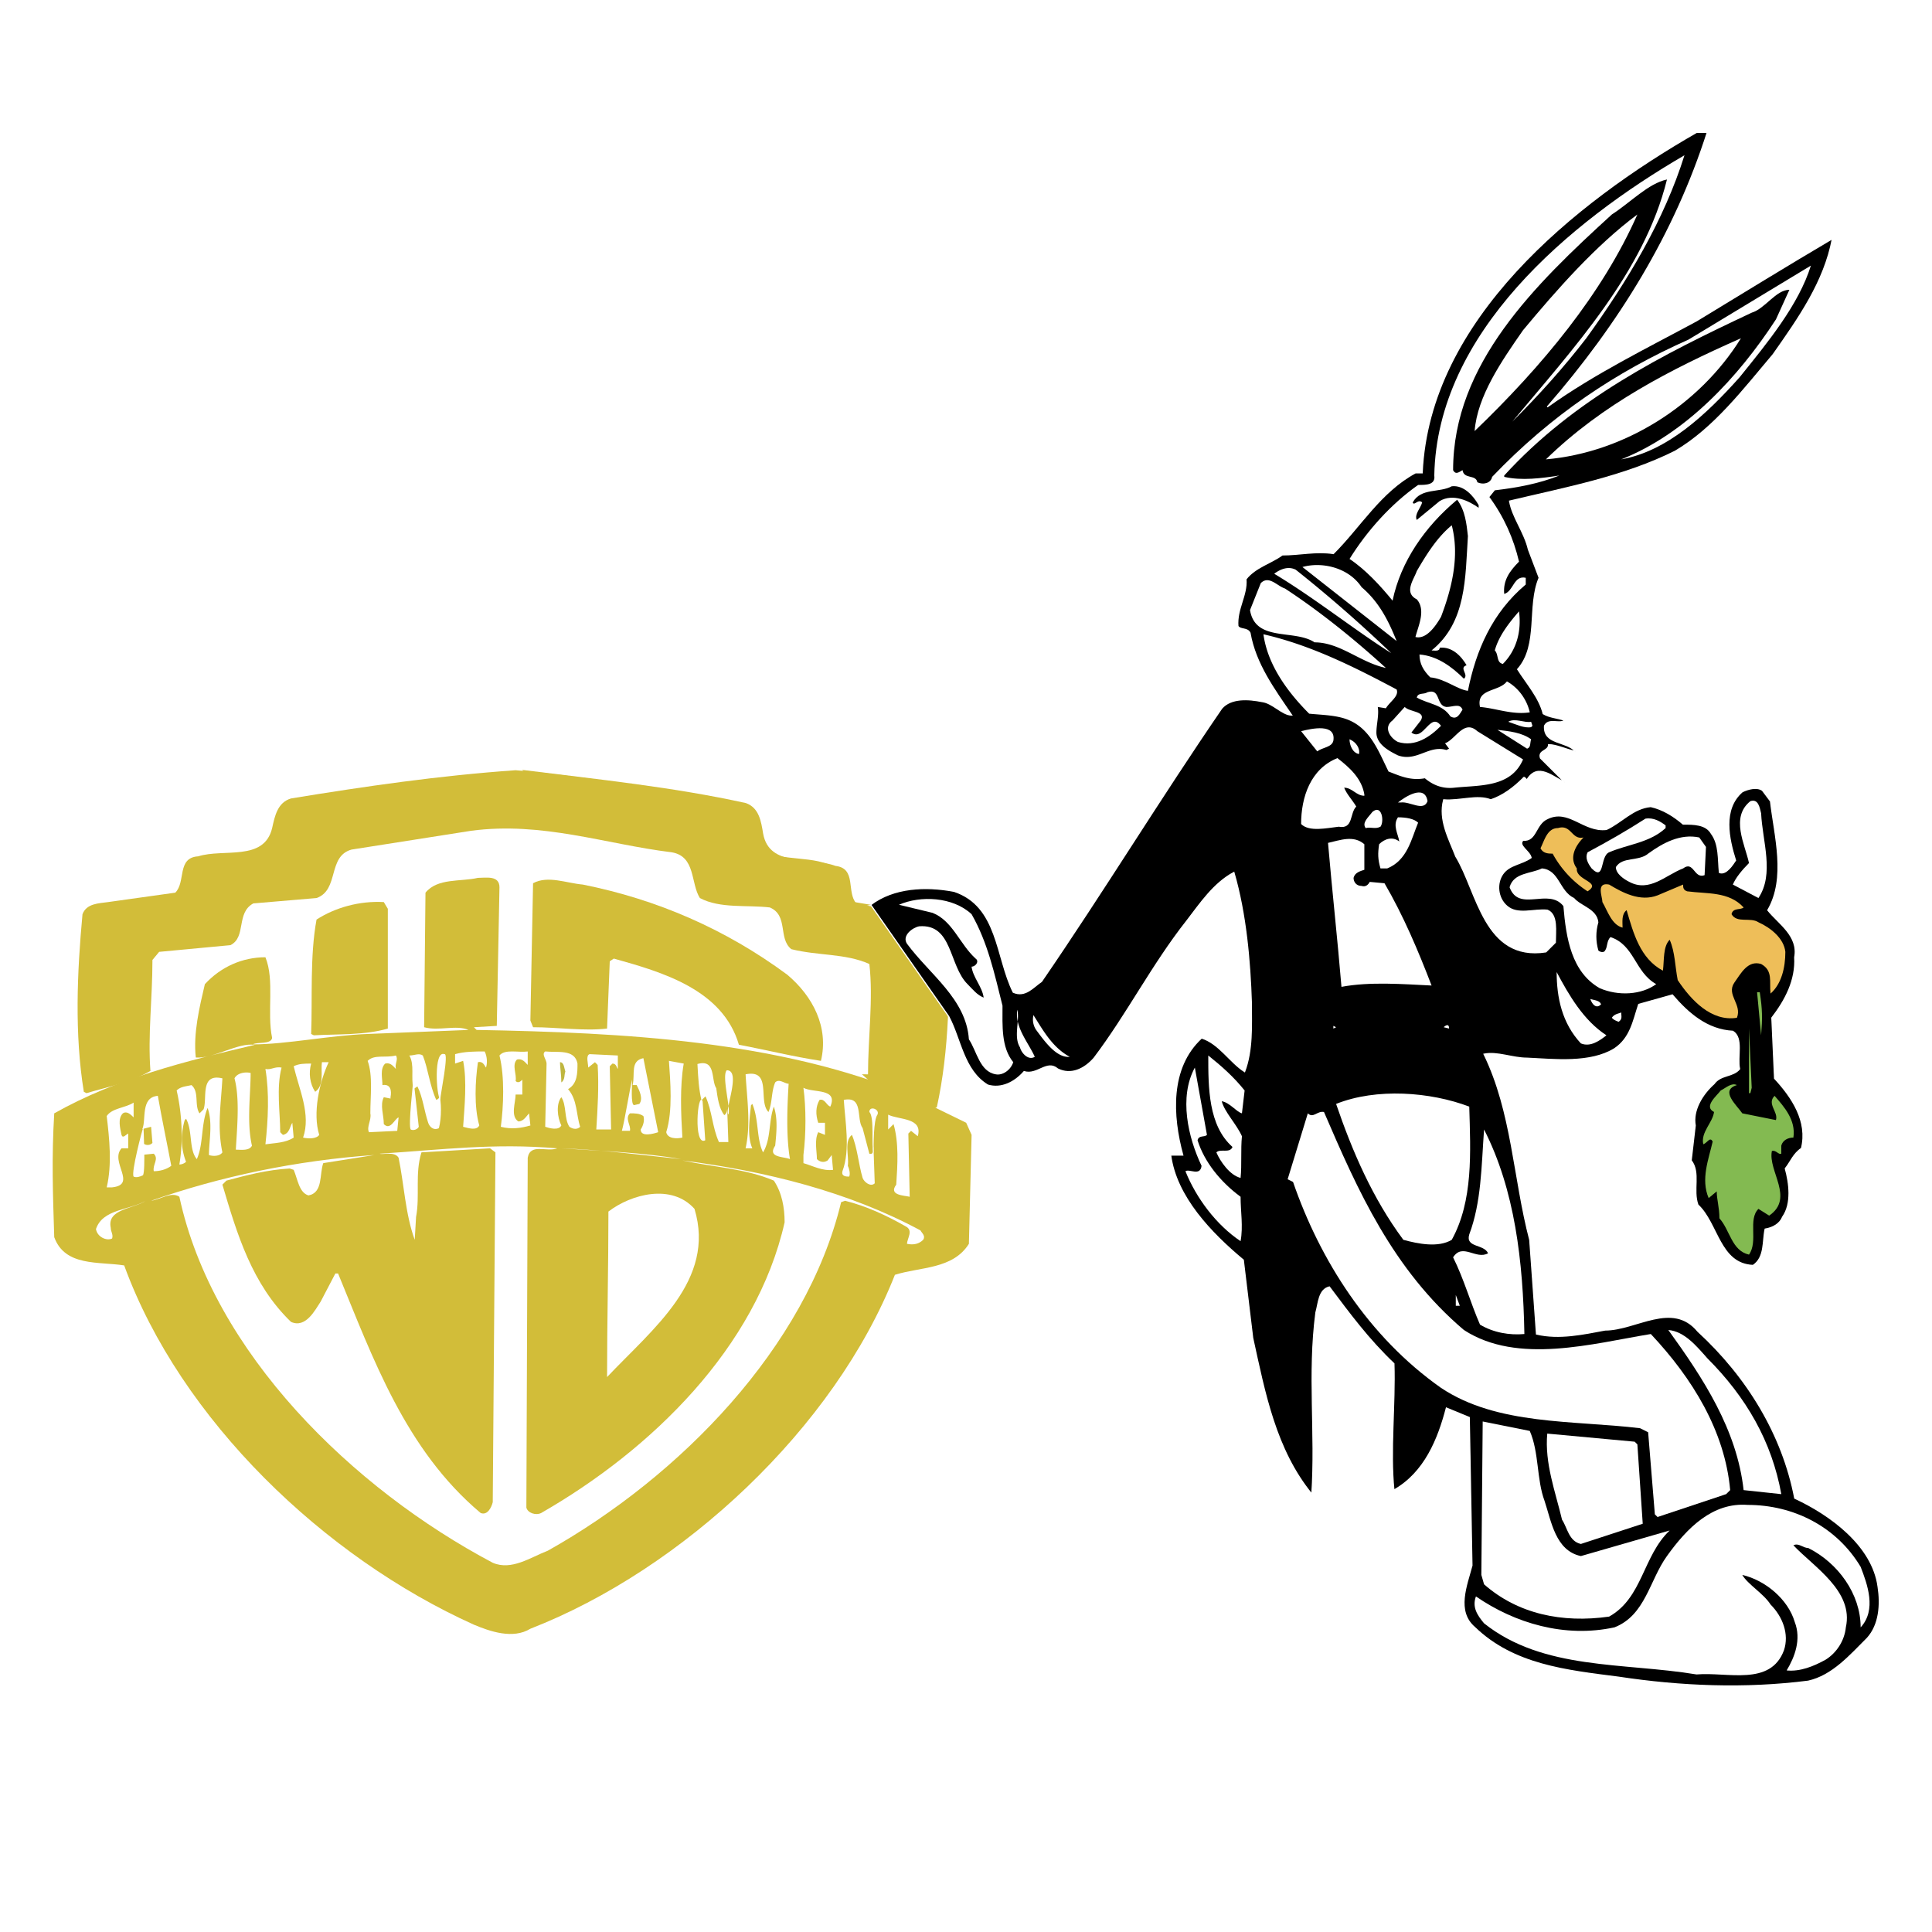 <svg xmlns="http://www.w3.org/2000/svg" width="2500" height="2500" viewBox="0 0 192.756 192.756"><g fill-rule="evenodd" clip-rule="evenodd"><path fill="#fff" d="M0 0h192.756v192.756H0V0z"/><path d="M86.949 108.033c2.08 1.324 3.936 1.727 6.244 2.559l.275-.121c1.254-5.713 1.32-11.893 1.098-17.688-.344-1.094-1.55-1.159-2.481-1.344l-6.649-1.305c-1.012-1.128.055-3.493-2.08-3.744-2.501-.94-6.597.181-7.217-3.214-.203-1.222-.397-2.577-1.717-3.052-7.304-1.61-14.733-2.362-22.341-3.314l34.868 31.223z" fill="#d2bd39"/><path d="M15.008 106.85c-2.147 1.209-4.025 1.51-6.373 2.215l-.271-.135c-.938-5.771-.671-11.947-.133-17.72.404-1.076 1.609-1.076 2.549-1.209l6.71-.94c1.073-1.074.135-3.491 2.281-3.624 2.55-.806 6.575.536 7.38-2.818.268-1.209.537-2.552 1.878-2.956 7.382-1.208 14.76-2.282 22.412-2.818 7.647.671 15.028 2.012 22.41 3.491 2.148 1.074.672 3.894 2.952 4.831 2.417.806 5.503.135 7.247 2.015.403.941-.132 2.552 1.207 2.82l1.613.269-71.862 16.579z" fill="#d2bd39"/><path d="M86.871 90.269c2.28-1.745 5.501-1.879 8.32-1.342 4.426 1.477 4.159 6.578 5.903 10.069 1.207.535 2.014-.539 2.818-1.074 6.174-8.995 11.811-18.26 17.982-27.254.939-1.074 2.684-.938 4.027-.671 1.07.135 2.012 1.344 2.951 1.344-1.744-2.552-3.625-5.103-4.16-8.191-.268-.536-.939-.27-1.207-.672-.135-1.743.939-3.087.805-4.699.938-1.207 2.549-1.609 3.623-2.416 1.744 0 3.355-.402 5.098-.134 2.688-2.684 4.699-6.175 8.188-8.054h.67c.672-15.305 15.166-26.984 27.377-33.967h1.074c-3.221 10.068-8.725 19.065-15.969 27.389 4.697-3.357 9.93-5.908 14.895-8.592 4.428-2.687 8.99-5.505 13.553-8.19-.803 4.297-3.355 7.919-5.904 11.545-2.953 3.491-5.902 7.385-9.795 9.666-5.102 2.552-10.869 3.626-16.508 4.968.27 1.609 1.477 3.088 1.881 4.833l1.072 2.821c-1.207 2.82 0 6.712-2.148 9.128.941 1.479 2.148 2.82 2.551 4.432.672.402 1.477.402 2.148.669-.537.403-1.611-.267-2.016.54-.133 1.879 2.15 1.477 3.088 2.548-.803-.133-1.879-.669-2.684-.669 0 .669-1.074.536-.807 1.344l2.418 2.414c-1.209-.536-2.686-2.013-3.758-.268-.135 0-.27-.403-.402-.133-.941.938-2.014 1.744-3.221 2.147-1.342-.538-3.088.135-4.697 0-.537 2.015.537 3.894 1.207 5.639 2.148 3.491 2.82 10.474 8.992 9.531l.939-.937c0-1.077.268-2.82-.805-3.223-1.344-.137-2.955.536-4.027-.403-.941-.806-1.072-2.282-.402-3.223s1.879-.941 2.818-1.612c-.135-.671-1.344-1.208-.805-1.743 1.342.131 1.207-1.611 2.416-2.149 2.146-1.074 3.619 1.342 5.904 1.074 1.477-.673 2.684-2.148 4.428-2.283 1.207.27 2.281.94 3.221 1.747 1.074 0 2.281 0 2.82.939.803 1.075.668 2.55.803 3.892.67.27 1.342-.806 1.609-1.208-.67-2.146-1.342-5.1.672-6.846.537-.269 1.477-.538 2.014-.135l.805 1.076c.404 3.489 1.609 7.651-.27 10.875 1.076 1.341 3.086 2.548 2.686 4.698.135 2.282-.939 4.298-2.281 6.04l.27 6.043c1.744 1.879 3.354 4.297 2.684 6.982-.807.535-1.074 1.34-1.611 2.012.402 1.477.672 3.492-.268 4.834-.27.672-.941 1.074-1.746 1.209-.268 1.207 0 2.82-1.207 3.625-3.355-.137-3.49-4.162-5.502-6.043-.537-1.477.268-3.221-.672-4.43l.404-3.49c-.27-1.479.67-3.088 1.879-4.164.67-.938 1.877-.668 2.547-1.475-.268-1.211.402-3.088-.67-3.758-2.549-.135-4.426-1.748-6.037-3.627l-3.357.941c-.535 1.611-.805 3.355-2.416 4.428-2.412 1.48-5.902 1.078-8.721.941-1.477 0-2.955-.67-4.293-.402 2.816 5.771 2.949 12.35 4.561 18.525l.672 9.398c2.281.537 4.693 0 6.844-.402 3.086 0 6.711-2.953 9.26.135 4.965 4.562 8.455 10.336 9.662 16.646 3.488 1.613 7.783 4.699 8.32 8.863.268 1.742.135 3.758-1.074 5.1-1.746 1.746-3.49 3.76-5.904 4.295-6.309.807-12.748.537-18.924-.4-5.23-.672-10.467-1.211-14.357-4.969-1.879-1.611-.805-4.16-.268-6.176l-.268-14.768-2.281-.941c-.807 3.088-2.148 6.445-5.236 8.189-.402-3.893.135-8.592 0-12.619-2.547-2.416-4.428-4.969-6.441-7.652-1.072.27-1.072 1.611-1.34 2.553-.807 6.176 0 11.947-.404 18.121-3.623-4.428-4.697-10.068-5.904-15.572l-.938-7.787c-3.223-2.684-6.709-6.311-7.248-10.473h1.207c-1.07-3.891-1.342-8.727 1.879-11.678 1.746.539 2.818 2.416 4.295 3.355.805-2.146.672-4.564.672-6.846-.135-4.161-.537-8.861-1.744-13.024-2.014 1.076-3.355 3.088-4.697 4.834-3.488 4.432-5.906 9.262-9.258 13.694-.943 1.074-2.281 1.744-3.625 1.074-1.074-.938-2.014.67-3.355.268-.939 1.074-2.281 1.746-3.623 1.342-2.416-1.477-2.683-4.562-3.893-6.844l-7.784-11.147z" stroke="#fff" stroke-width=".117" stroke-miterlimit="2.613"/><path d="M86.601 107.186c0-3.625.538-7.52.135-11.008-2.417-1.076-5.101-.806-7.785-1.479-1.341-1.073-.268-3.356-2.146-4.163-2.28-.268-4.964.133-6.977-.938-.941-1.477-.403-4.162-2.817-4.565-6.577-.804-12.886-3.088-19.998-2.147L35.07 84.763c-2.417.673-1.206 4.029-3.488 4.835l-6.309.536c-1.746.941-.67 3.358-2.28 4.164l-7.114.669-.67.808c0 3.892-.469 7.45-.201 11.075l71.593.336zM158.262 33.748c-2.281 2.955-4.697 5.641-7.381 8.324 6.039-7.25 13.15-14.901 15.432-24.164-1.877.403-3.623 2.283-5.5 3.491-7.65 6.98-15.836 14.902-15.836 25.506.268.537.67.135.939 0 .135.94 1.34.402 1.477 1.208.537.27 1.342.135 1.477-.536 5.904-6.176 12.346-10.474 19.594-13.695l12.209-7.383c-1.209 3.892-4.295 7.653-7.113 11.142-3.354 3.759-7.246 7.383-11.807 8.189 6.439-2.548 11.676-8.189 15.432-13.961l1.342-2.955c-1.342 0-2.416 1.879-3.758 2.282-8.857 4.163-17.713 8.594-24.693 16.245v.135c1.746.403 3.758.133 5.504-.135-2.014.806-4.162 1.209-6.441 1.477l-.539.671c1.477 2.012 2.416 4.162 2.953 6.444-.939.941-1.609 1.88-1.477 3.224.939-.27.939-1.882 2.148-1.611v.67c-3.354 2.82-4.967 6.578-5.77 10.607-1.074-.135-2.281-1.209-3.758-1.344-.67-.671-1.074-1.342-1.074-2.281 1.744.133 3.221 1.207 4.43 2.416.537-.403-.539-1.074.268-1.344-.537-.939-1.477-1.879-2.684-1.745 0 .403-.537.268-.807.268 3.49-2.818 3.357-7.248 3.625-11.412-.135-1.205-.268-2.549-1.074-3.624-3.221 2.687-5.635 6.176-6.443 10.07-1.205-1.477-2.682-3.088-4.293-4.162 1.746-2.818 4.162-5.503 6.844-7.383.807 0 1.744 0 1.611-.941.268-14.232 13.42-25.24 24.961-31.952-2.015 6.443-5.638 12.487-9.798 18.259z" fill="#fff"/><path d="M147.123 43.01c.27-3.489 2.684-6.98 4.832-10.066 3.354-4.029 7.246-8.459 11.406-11.545-3.49 7.919-9.529 15.169-16.238 21.611zM154.236 45.831c5.635-5.506 12.48-8.995 19.457-12.083-4.158 6.714-11.675 11.412-19.457 12.083zM150.211 42.607l-.674.806.674-.806z" fill="#fff"/><path d="M147.525 50.396v.268c-.938-.67-2.549-1.475-3.891-.67l-2.283 1.881c-.268-.538.404-1.211.537-1.747-.402-.403-.805.403-.939 0 .807-1.477 2.686-.939 3.893-1.612 1.209-.133 2.148.941 2.683 1.88z"/><path d="M143.77 61.54c-.539.938-1.477 2.282-2.551 2.013.268-1.075 1.074-2.683.133-3.759-1.34-.671-.268-2.015 0-2.818.941-1.612 2.014-3.358 3.49-4.567.804 3.088 0 6.31-1.072 9.131zM139.34 63.957l-9.395-7.385c1.881-.538 4.564 0 5.906 2.013 1.745 1.478 2.684 3.358 3.489 5.372zM129.275 56.84a135.56 135.56 0 0 1 9.529 8.324c-3.625-2.285-7.65-5.505-11.676-7.921.538-.403 1.341-.806 2.147-.403zM138.268 66.64c-2.549-.536-4.562-2.552-7.113-2.552-2.016-1.342-5.906 0-6.441-3.219l1.074-2.688c.805-.806 1.609.27 2.416.538 3.487 2.281 6.976 5.103 10.064 7.921zM151.551 61c.27 2.016-.268 3.894-1.609 5.238-.67-.133-.404-.939-.805-1.344.4-1.477 1.474-2.818 2.414-3.894zM139.34 68.788c.27.672-.672 1.208-1.072 1.879l-.807-.133c.135.806-.137 1.743-.137 2.549 0 1.21 1.344 1.879 2.148 2.282 1.879.672 3.088-1.072 4.834-.536l.268-.133-.402-.538c1.072-.401 1.879-2.416 3.221-1.207l4.562 2.817c-1.209 2.82-4.295 2.552-6.846 2.82-1.205.135-2.146-.268-2.951-.938-1.477.268-2.549-.27-3.623-.673-.939-1.878-1.744-4.16-3.893-5.103-1.207-.534-2.684-.534-4.025-.669-2.281-2.282-4.162-4.968-4.564-7.923 4.699 1.076 8.992 3.223 13.287 5.506zM152.625 71.07c-1.744.27-3.354-.403-4.965-.536-.404-1.88 1.877-1.477 2.684-2.552 1.207.673 2.013 1.88 2.281 3.088z" fill="#fff"/><path d="M144.307 70.535c.67 0 1.34-.403 1.609.268-.27.403-.537 1.072-1.209.671-.803-1.208-2.146-1.208-3.355-1.879.135-.536.674-.268 1.074-.536 1.344-.404.804 1.34 1.881 1.476zM141.756 71.875l-.939 1.209c1.209.94 1.879-2.146 2.953-.669-1.074 1.074-2.551 2.146-4.297 1.61-.805-.403-1.473-1.475-.537-2.149l1.211-1.34c.535.534 2.146.402 1.609 1.339zM152.895 72.414l-.135.135c-.672.131-1.477-.271-2.281-.538.67-.403 1.609.135 2.281 0l.135.403zM133.031 73.891c-.133.668-1.072.668-1.609 1.071l-1.609-2.011c1.072-.271 3.49-.805 3.218.94zM152.76 73.757c-.135.401 0 .802-.402.939l-2.955-1.88c1.208.136 2.417.267 3.357.941zM135.582 75.232c-.67-.133-.939-.939-.939-1.475.671.267 1.076.94.939 1.475zM136.121 79.259v.135c-.807 0-1.209-.806-2.014-.806.268.671.805 1.209 1.207 1.88-.672.673-.27 2.283-1.746 2.013-1.207.137-2.951.538-3.756-.266 0-2.685.939-5.506 3.623-6.578 1.208.937 2.417 2.013 2.686 3.622zM142.426 79.932c-.4 1.074-1.744 0-2.682.133h-.271c.673-.535 2.685-1.879 2.953-.133zM175.707 81.141c.135 2.816 1.344 6.04-.268 8.457l-2.551-1.344c.268-.671.939-1.477 1.609-2.147-.402-1.878-1.877-4.563.137-6.175.805-.27.938.671 1.073 1.209zM137.73 82.481c-.537.27-.939 0-1.477.137-.402-.54.27-1.074.668-1.611.942-.807 1.21.938.809 1.474zM141.486 82.078c-.67 1.613-1.072 3.759-3.084 4.565h-.672c-.27-.939-.27-1.477-.135-2.414.535-.538 1.34-.808 2.014-.271-.137-.804-.674-1.61-.137-2.414.807 0 1.612.133 2.014.534zM166.178 82.348v.27c-1.607 1.477-3.756 1.611-5.635 2.415-.939.403-.402 2.953-1.744 1.61-.404-.536-.67-1.074-.404-1.61 2.016-1.075 3.893-2.147 5.771-3.356.807-.133 1.477.268 2.012.671z" fill="#fff"/><path d="M157.99 83.554c-.803.806-1.473 2.015-.668 3.089-.135 1.208 2.549 1.343 1.072 2.284a10.4 10.4 0 0 1-3.488-3.761c-.402 0-.939 0-1.209-.536.402-.804.674-2.013 1.746-2.013 1.344-.402 1.344 1.209 2.547.937z" fill="#eebe59"/><path d="M170.205 84.497l-.137 2.818c-1.07.403-1.07-1.478-2.145-.672-1.746.672-3.354 2.417-5.367 1.343-.539-.268-1.342-.805-1.342-1.476.668-1.074 2.279-.538 3.221-1.344 1.475-1.072 3.221-2.012 5.1-1.612l.67.943zM136.121 86.778c-.402.135-.941.268-1.076.806 0 .402.27.806.807.806.402.134.672-.135.805-.404l1.475.136c1.881 3.221 3.355 6.712 4.697 10.203-2.816-.135-6.172-.402-8.99.133-.402-4.831-.939-9.665-1.342-14.363 1.209-.268 2.549-.806 3.625.135v2.548h-.001zM157.055 89.598c.67.806 2.279 1.072 2.416 2.417-.27.938-.27 1.88 0 2.818.133.133.535.269.67 0 .27-.402.135-.938.537-1.341 2.414.806 2.414 3.49 4.562 4.697-1.477 1.074-3.76 1.209-5.637.404-2.816-1.611-3.354-4.967-3.623-8.19-1.477-1.88-4.43.671-5.369-1.88.402-1.478 2.148-1.343 3.221-1.881 1.746.136 1.746 2.285 3.223 2.956z" fill="#fff"/><path d="M49.832 88.524l-.268 13.828-2.281.135.268.27c14.762.268 30.06 1.072 43.076 6.443l5.769 2.818.54 1.209-.269 10.873c-1.611 2.551-4.833 2.285-7.382 3.088-6.039 15.307-21.204 29.404-36.369 35.311-1.744 1.072-4.025.268-5.634-.402-14.896-6.713-29.255-20.408-34.893-35.846-2.549-.402-5.904.135-6.978-2.82-.135-4.297-.268-7.922 0-12.352 6.172-3.49 13.151-5.221 19.996-6.83-1.611-.27-4.126 1.395-5.872 1.26-.268-2.418.37-5.035.904-7.318 1.613-1.746 3.76-2.685 6.041-2.685.938 2.282.133 5.505.671 8.056-.135.67-1.526.369-1.93.637 3.356 0 7.699-.904 11.458-1.039l10.064-.402c-1.208-.537-2.954.135-4.428-.27l.135-13.426c1.208-1.477 3.488-1.074 5.231-1.477.808-.002 2.151-.27 2.151.939z" fill="#d2bd39"/><path d="M78.548 97.248c2.551 2.15 4.162 5.238 3.357 8.594-2.684-.404-5.371-1.072-8.186-1.611-1.611-5.504-7.65-7.248-12.48-8.593l-.403.272-.27 6.709c-2.281.271-4.965-.133-7.382-.133l-.268-.67.268-13.695c1.478-.806 3.357 0 4.968.133 7.382 1.479 14.224 4.432 20.396 8.994z" fill="#d2bd39"/><path d="M168.328 88.927c2.012.268 4.158 0 5.633 1.609-.268.271-1.072 0-1.205.673.535.938 1.879.269 2.684.806 1.207.536 2.549 1.611 2.684 2.952 0 1.611-.402 3.223-1.477 4.162-.135-1.207.268-2.283-.939-2.951-1.342-.403-2.014.941-2.684 1.877-.807 1.209.805 2.15.268 3.49-2.547.404-4.562-1.742-5.906-3.758-.266-1.344-.266-2.82-.803-4.027-.672.671-.537 2.014-.672 3.085-2.281-1.208-2.951-3.756-3.623-6.039-.535.402-.404 1.208-.404 1.744-1.07-.268-1.473-1.612-2.012-2.551 0-.538-.67-2.015.672-1.746 1.34.806 3.086 1.746 4.832 1.076l2.549-1.076c-.001.271-.001.539.403.674z" fill="#eebe59"/><path d="M96.935 91.209c1.61 2.82 2.28 5.91 3.084 9.128 0 2.014-.133 4.162 1.074 5.639-.268.805-1.074 1.342-1.744 1.209-1.611-.27-1.877-2.281-2.682-3.49-.272-4.029-3.893-6.447-6.174-9.533-.538-.808.536-1.611 1.208-1.744 3.354-.271 2.95 3.894 4.831 5.771.536.537.94 1.074 1.608 1.342-.135-1.074-1.072-2.012-1.206-3.088.401 0 .803-.534.401-.806-1.609-1.475-2.28-3.757-4.293-4.562l-3.354-.806c2.146-.939 5.368-.806 7.247.94z" fill="#fff"/><path d="M38.694 90.67v11.949c-2.282.674-4.966.539-7.384.674l-.266-.135c.135-3.492-.137-7.787.538-11.413 1.877-1.209 4.293-1.879 6.709-1.745l.403.67z" fill="#d2bd39"/><path d="M137.863 92.015c-.133.403-.133.804-.67.804-.271.133-.537-.133-.67-.401-.269-.805 1.073-1.479 1.34-.403zM138.268 96.578c-.137.404-.137.941-.537.941-.406 0-.809-.271-.939-.537 0-.404.131-.805.533-.941.405-.131.806.271.943.537zM160.275 103.293c-.672.535-1.609 1.207-2.551.807-1.879-2.016-2.416-4.568-2.416-7.117 1.21 2.281 2.682 4.833 4.967 6.31z" fill="#fff"/><path d="M175.572 98.996c.27 1.744.27 2.549.135 4.297l-.402-4.297h.267z" fill="#83ba51"/><path d="M159.736 100.205c-.535.535-.938-.135-1.07-.539.402.137.938.137 1.07.539zM103.242 105.438c-.67.404-1.344-.402-1.477-.938-.672-1.074 0-2.684-.27-3.76-.266 1.746 1.077 3.223 1.747 4.698zM161.752 101.01c0 .404.131.672-.271.939-.266-.133-.402-.133-.668-.404.265-.402.667-.402.939-.535zM106.729 105.438c-1.342.137-2.549-1.609-3.352-2.682a1.872 1.872 0 0 1-.27-1.479c.94 1.479 1.879 3.223 3.622 4.161zM144.574 102.619l-.537-.133s.537-.537.537.133zM133.031 102.619v-.267l.272.134-.272.133z" fill="#fff"/><path fill="#83ba51" d="M174.635 109.064h-.137v-6.445l.27 5.908-.133.537z"/><path d="M48.356 104.904c.268.533.268 1.209.133 1.607-.133-.133-.268-.67-.806-.535-.268 1.879-.4 4.43.135 6.311-.268.537-1.074.268-1.611.133.135-2.014.402-4.564 0-6.578l-.804.271v-.941c.939-.268 2.013-.268 2.953-.268zM52.651 106.246c-.27-.27-.538-.672-1.075-.535-.536.535 0 1.475-.133 2.145.268.268.536 0 .67-.135v1.479h-.67c0 .807-.538 2.148.268 2.686.537 0 .806-.537 1.074-.807l.132 1.209c-.938.268-1.876.402-2.95.133.268-2.014.402-4.965-.135-7.113.537-.674 1.878-.271 2.819-.402v1.34zM57.615 106.113c0 .938 0 2.01-.94 2.549.94 1.072.805 2.549 1.208 3.758-.268.27-.671.27-1.073 0-.536-.805-.268-2.146-.805-2.953-.538.672-.403 2.014 0 2.82-.266.537-1.207.268-1.609.133l.135-6.307c0-.402-.538-.941-.135-1.209 1.205.131 2.951-.271 3.219 1.209zM44.329 105.172c.494-.156-.403 4.027-.403 4.562-.401-.402-.669-4.964.403-4.562zM61.642 106.648c-.135-.137-.135-.535-.538-.535l-.268.266.133 6.311h-1.476c.135-2.148.268-4.297.135-6.443l-.268-.27-.672.535c0-.398-.268-1.205.135-1.34l2.819.135v1.341z" fill="#fff"/><path d="M42.184 105.307c.536 1.342.67 2.951 1.341 4.428.401-.133.401-.535.266-.805.27 1.076.27 2.551 0 3.625-.534.27-.937-.135-1.071-.537-.403-1.209-.536-2.551-1.073-3.625l-.403.27c-.268-1.207.135-2.416-.403-3.355.537-.001.94-.273 1.343-.001zM39.498 105.307c.27.404-.133.807 0 1.342-.268-.27-.536-.672-1.073-.535-.536.535-.268 1.475-.268 2.145.805-.135.938.539.805 1.209v.135l-.67-.135c-.403.807 0 1.744 0 2.686.67.672 1.073-.537 1.476-.672l-.135 1.344-2.819.135c-.268-.539.27-1.209.135-1.881 0-1.746.268-3.76-.268-5.236.67-.672 1.743-.27 2.817-.537zM124.176 108.797l-.268 2.281c-.537-.135-1.209-1.072-2.014-1.209.268 1.074 1.477 2.283 2.014 3.492-.135 1.342 0 2.818-.135 4.16-1.074-.268-2.012-1.611-2.416-2.549.404-.402 1.342.133 1.609-.539-2.416-2.146-2.416-5.906-2.416-9.127 1.345 1.073 2.554 2.149 3.626 3.491zM65.667 112.959c-.403.135-1.744.537-1.744-.27.268-.402.402-.939.268-1.342-.403-.27-.805-.27-1.343-.27-.536.537.135 1.209 0 1.746h-.804c.268-.939.76-4.051 1.028-5.127 0 .406-.179 2.686.224 2.555l.492-.113c.403-.537 0-1.342-.268-1.881h-.403c.268-1.072-.27-2.416 1.073-2.684l1.477 7.386zM68.216 106.113c-.402 2.279-.27 5.098-.135 7.383-.538.131-1.474.131-1.611-.537.673-2.15.405-5.104.27-7.117l1.476.271zM32.79 105.977c-.94 2.014-1.611 5.102-.94 7.25-.268.4-1.073.4-1.611.27.806-2.285-.402-4.834-.938-7.117.536-.266 1.074-.266 1.744-.266-.268.938-.137 2.01.402 2.816.94-.672.538-2.014.671-2.953h.672z" fill="#fff"/><path d="M56.406 106.916c-.133.27 0 .805-.402 1.074 0-.797-.135-1.479-.135-2.014.404.001.404.536.537.94z" fill="#bfb63f"/><path d="M71.461 108.572c.131.939.266 2.014.804 2.686.402-.268.268-.807.268-1.209l.135 3.893h-.94c-.669-1.475-.669-3.086-1.341-4.562l-.403.402c-.268-1.209-.312-2.014-.401-3.625 1.878-.538 1.338 1.611 1.878 2.415zM28.092 106.512c-.538 2.016-.135 4.566-.135 6.447l.268.268c.672-.133.672-.807.94-1.209l.135 1.479c-.805.535-1.88.535-2.819.67.268-2.416.403-5.102 0-7.518.536.132.939-.27 1.611-.137zM120.418 113.227c-.268.27-.803 0-.938.537.67 2.146 2.281 4.16 4.293 5.637 0 1.479.27 2.955 0 4.432-2.416-1.611-4.428-4.297-5.502-6.98.402-.27 1.477.537 1.609-.537-1.342-2.818-2.281-6.848-.67-9.803l1.208 6.714z" fill="#fff"/><path d="M72.667 111.189c.268-.535-.693-3.871-.156-4.408 1.476 0-.246 4.008.156 4.408zM25.005 107.051c0 2.148-.402 4.967.133 7.252-.268.535-1.074.4-1.611.4.135-2.283.404-5.102-.131-7.115.267-.537 1.072-.672 1.609-.537zM76.67 110.943c.402-.938.27-2.014.672-2.953.401-.402.938.133 1.341.133-.135 2.15-.268 5.238.135 7.521-.671-.271-2.284-.137-1.476-1.342.133-1.344.268-2.688-.135-3.896-.538 1.479-.268 3.221-1.075 4.566-.671-1.346-.401-3.223-1.071-4.834l-.135.135c-.135 1.342-.401 3.088.135 4.297h-.673c.538-2.418.137-4.969 0-7.385 2.684-.537 1.208 2.684 2.282 3.758zM22.188 107.588c-.134 2.551-.537 4.832 0 7.385-.268.4-.939.4-1.343.266 0-1.34.403-3.221-.133-4.697-.672 1.611-.403 3.625-1.075 5.104-.804-.941-.403-2.82-1.073-4.029l-.133.135c-.403 1.344-.403 2.82.133 4.16a1.01 1.01 0 0 1-.671.27c.403-2.281.268-5.102-.268-7.383.402-.404.938-.404 1.476-.539.805.672.268 2.016.805 2.82l.403-.402c.403-1.076-.402-3.627 1.879-3.09zM43.926 107.721h.135v.537h-.135v-.537z" fill="#fff"/><path d="M173.291 108.258c-1.744.539 0 2.016.537 2.82l3.355.672c.27-.807-.939-1.611-.133-2.418.938 1.074 2.146 2.418 1.877 4.164-.537 0-1.072.268-1.207.807v.803c-.268.133-.537-.402-.939-.268-.404 2.014 2.281 4.697-.27 6.445l-1.072-.674c-1.074 1.076 0 3.223-.941 4.566-1.742-.402-1.877-2.416-2.951-3.625 0-1.074-.268-1.881-.268-2.686l-.805.67c-.807-1.879 0-3.891.4-5.637-.27-.537-.535.133-.938.268-.27-1.207.938-2.148 1.074-3.223-1.074-.537.268-1.611.67-2.146.537-.269 1.076-.806 1.611-.538z" fill="#83ba51"/><path d="M82.844 110.406c-.403-.133-.536-.805-1.074-.672-.402.672-.402 1.477-.135 2.283h.672v1.209l-.672-.268c-.402.805-.133 1.879-.133 2.686.268.266.671.402 1.073.133l.402-.539.135 1.479c-1.076.135-2.014-.402-2.954-.67v-.809c.268-2.145.268-4.697 0-6.711.942.537 3.491 0 2.686 1.879zM146.588 110.406c.133 4.566.402 9.396-1.746 13.291-1.342.807-3.355.402-4.83 0-3.09-4.162-5.1-8.859-6.709-13.559 4.021-1.611 9.392-1.208 13.285.268zM15.747 109.332c.401 2.283.938 4.834 1.341 6.982-.538.402-1.208.537-1.746.537-.133-.672.537-1.207 0-1.746l-1.339.133.133-1.34c.133.268.671.535 1.073.133l-.134-1.611-.872.225c.402-.94-.2-3.178 1.544-3.313zM41.244 109.602v1.609-1.609zM86.063 112.555l.672 2.551c.538.133.268-.535.403-.672v-.268l.135 3.893c-.403.404-1.075-.135-1.21-.537-.401-1.342-.536-3.088-1.071-4.295-.806.672-.27 2.012-.403 3.088.133.268.268.805.133 1.074-.268 0-.804 0-.671-.537.806-2.148.268-4.967.135-7.117 2.012-.403 1.209 1.88 1.877 2.82zM13.331 111.48c-.27-.27-.671-.672-1.073-.402-.536.537-.27 1.477-.135 2.148.135.4.403 0 .671-.133v1.477h-.671c-1.206 1.34 1.611 3.623-.938 3.893h-.538c.538-2.283.27-4.836 0-7.115.538-.807 1.879-.807 2.685-1.342v1.474h-.001zM70.095 110.406v.805-.805z" fill="#fff"/><path d="M87.542 111.211c-.403.539-.382 3.023-.382 3.828-.268-.672.114-3.559-.424-4.096 0-.67 1.073-.267.806.268zM132.094 110.943c3.355 7.787 6.842 15.707 13.957 21.75 5.365 3.488 12.883 1.344 18.652.402 4.16 4.432 7.381 9.668 7.918 15.572l-.404.402-6.842 2.283-.27-.266-.67-8.191-.807-.402c-6.709-.807-14.227-.27-19.859-4.025-7.246-5.104-12.078-12.758-14.762-20.545l-.539-.268 2.014-6.578c.538.538.94-.268 1.612-.134zM91.567 113.361l-.671-.537-.27.27.135 6.307c-.538-.133-2.148-.133-1.343-1.207.134-2.014.27-4.162-.268-6.041l-.538.537v-1.479c1.076.539 3.49.269 2.955 2.15zM41.781 112.42c-.134.27-.537.404-.805.27-.27-.402.268-4.723.268-5.125l.537 4.855zM70.363 113.764c-1.208.67-.76-4.943-.268-3.916l.268 3.916z" fill="#fff"/><path d="M152.088 133.096c-1.477.135-3.088-.135-4.428-.939-.939-2.148-1.609-4.566-2.684-6.711.939-1.479 2.279.266 3.488-.404-.4-.941-2.279-.537-1.877-1.879 1.207-3.223 1.207-6.713 1.477-10.473 3.084 6.04 3.891 13.158 4.024 20.406zM55.601 114.57c-1.071.402-2.685-.539-2.95.938l-.135 34.906c.135.539.938.807 1.476.539 11.002-6.311 21.469-16.514 24.289-29 0-1.477-.268-2.955-1.073-4.162-2.819-1.209-6.039-1.342-9.126-2.014 8.322 1.074 16.508 3.088 23.753 6.982.135.268.538.535.268.938-.4.402-.938.539-1.609.402 0-.535.67-1.34-.135-1.744-1.878-1.072-3.892-2.014-6.039-2.553l-.4.137c-3.492 14.5-16.105 27.387-29.256 34.771-1.746.672-3.623 2.014-5.501 1.209-13.958-7.385-27.913-20.945-31.268-36.52-.805-.535-1.878.27-2.818.402 6.846-2.414 14.494-4.025 22.276-4.564l-5.099.809c-.402 1.072 0 2.951-1.476 3.221-.94-.27-1.074-1.611-1.477-2.551l-.402-.135c-2.283.135-4.295.672-6.309 1.209l-.401.402c1.475 4.969 2.951 9.934 6.843 13.693 1.479.674 2.416-1.207 2.954-2.012l1.474-2.818h.27c3.488 8.455 6.709 17.586 14.224 23.896.671.268 1.074-.539 1.208-1.076l.268-34.904-.538-.402-6.843.402c-.67 2.146-.135 4.295-.538 6.443l-.133 2.281c-.94-2.549-1.075-5.639-1.611-8.189-.403-.67-1.611-.27-1.879-.402 6.308-.401 11.406-1.073 17.713-.534zM67.947 115.645c-3.892-.406-7.916-.941-11.943-1.074 4.027.267 8.051.402 11.943 1.074zM14.269 117.254c-.266.135-.668.268-.938.135-.27-.402.849-4.609.983-5.012 0 .268.223 4.34-.045 4.877z" fill="#fff"/><path d="M69.29 120.609c2.148 7.117-4.16 11.951-8.723 16.781 0-5.438.135-11.006.135-16.512 2.281-1.745 6.308-2.819 8.588-.269zM14.537 119.803c-1.206.807-3.891.807-3.489 2.688 0 .402.271.672.137 1.074-.538.268-1.477-.135-1.611-.939.67-2.017 3.353-1.882 4.963-2.823zM145.244 130.277v-1.076l.402 1.076h-.402zM170.34 135.512c3.891 3.893 6.441 8.326 7.381 13.559l-3.76-.402c-.67-6.039-4.023-11.141-7.512-15.975 1.61.134 2.817 1.609 3.891 2.818zM152.625 142.764c.939 2.146.672 4.832 1.475 6.98.674 2.012 1.076 4.967 3.625 5.506l8.857-2.553c-2.686 2.553-2.686 6.713-6.039 8.592-4.697.67-9.127-.268-12.479-3.223l-.27-.938.135-15.307 4.696.943z" fill="#fff"/><path d="M185.637 156.322c.672 1.744 1.611 4.295 0 6.041 0-3.357-2.279-6.443-5.232-7.92-.537 0-.941-.537-1.477-.27 2.016 2.148 6.039 4.566 5.232 8.189-.133 1.344-.938 2.553-2.014 3.223-1.203.668-2.547 1.209-3.891 1.074.807-1.342 1.479-3.09.807-4.834-.672-2.283-2.953-4.164-5.234-4.697.537.938 2.146 1.877 2.818 2.951 1.209 1.209 1.879 2.955 1.342 4.564-1.342 3.625-5.637 2.15-8.723 2.416-7.248-1.207-15.299-.4-21.201-5.102-.672-.805-1.209-1.611-.809-2.682 3.893 2.682 8.859 4.16 13.822 3.086 3.088-1.209 3.492-4.701 5.234-7.113 2.016-2.82 4.562-5.373 8.053-5.104 4.564.002 8.859 2.151 11.273 6.178zM163.361 144.105l.535 7.92-6.172 2.016c-1.207-.27-1.34-1.611-1.879-2.418-.67-2.818-1.746-5.639-1.475-8.592l8.721.807.27.267z" fill="#fff"/></g></svg>